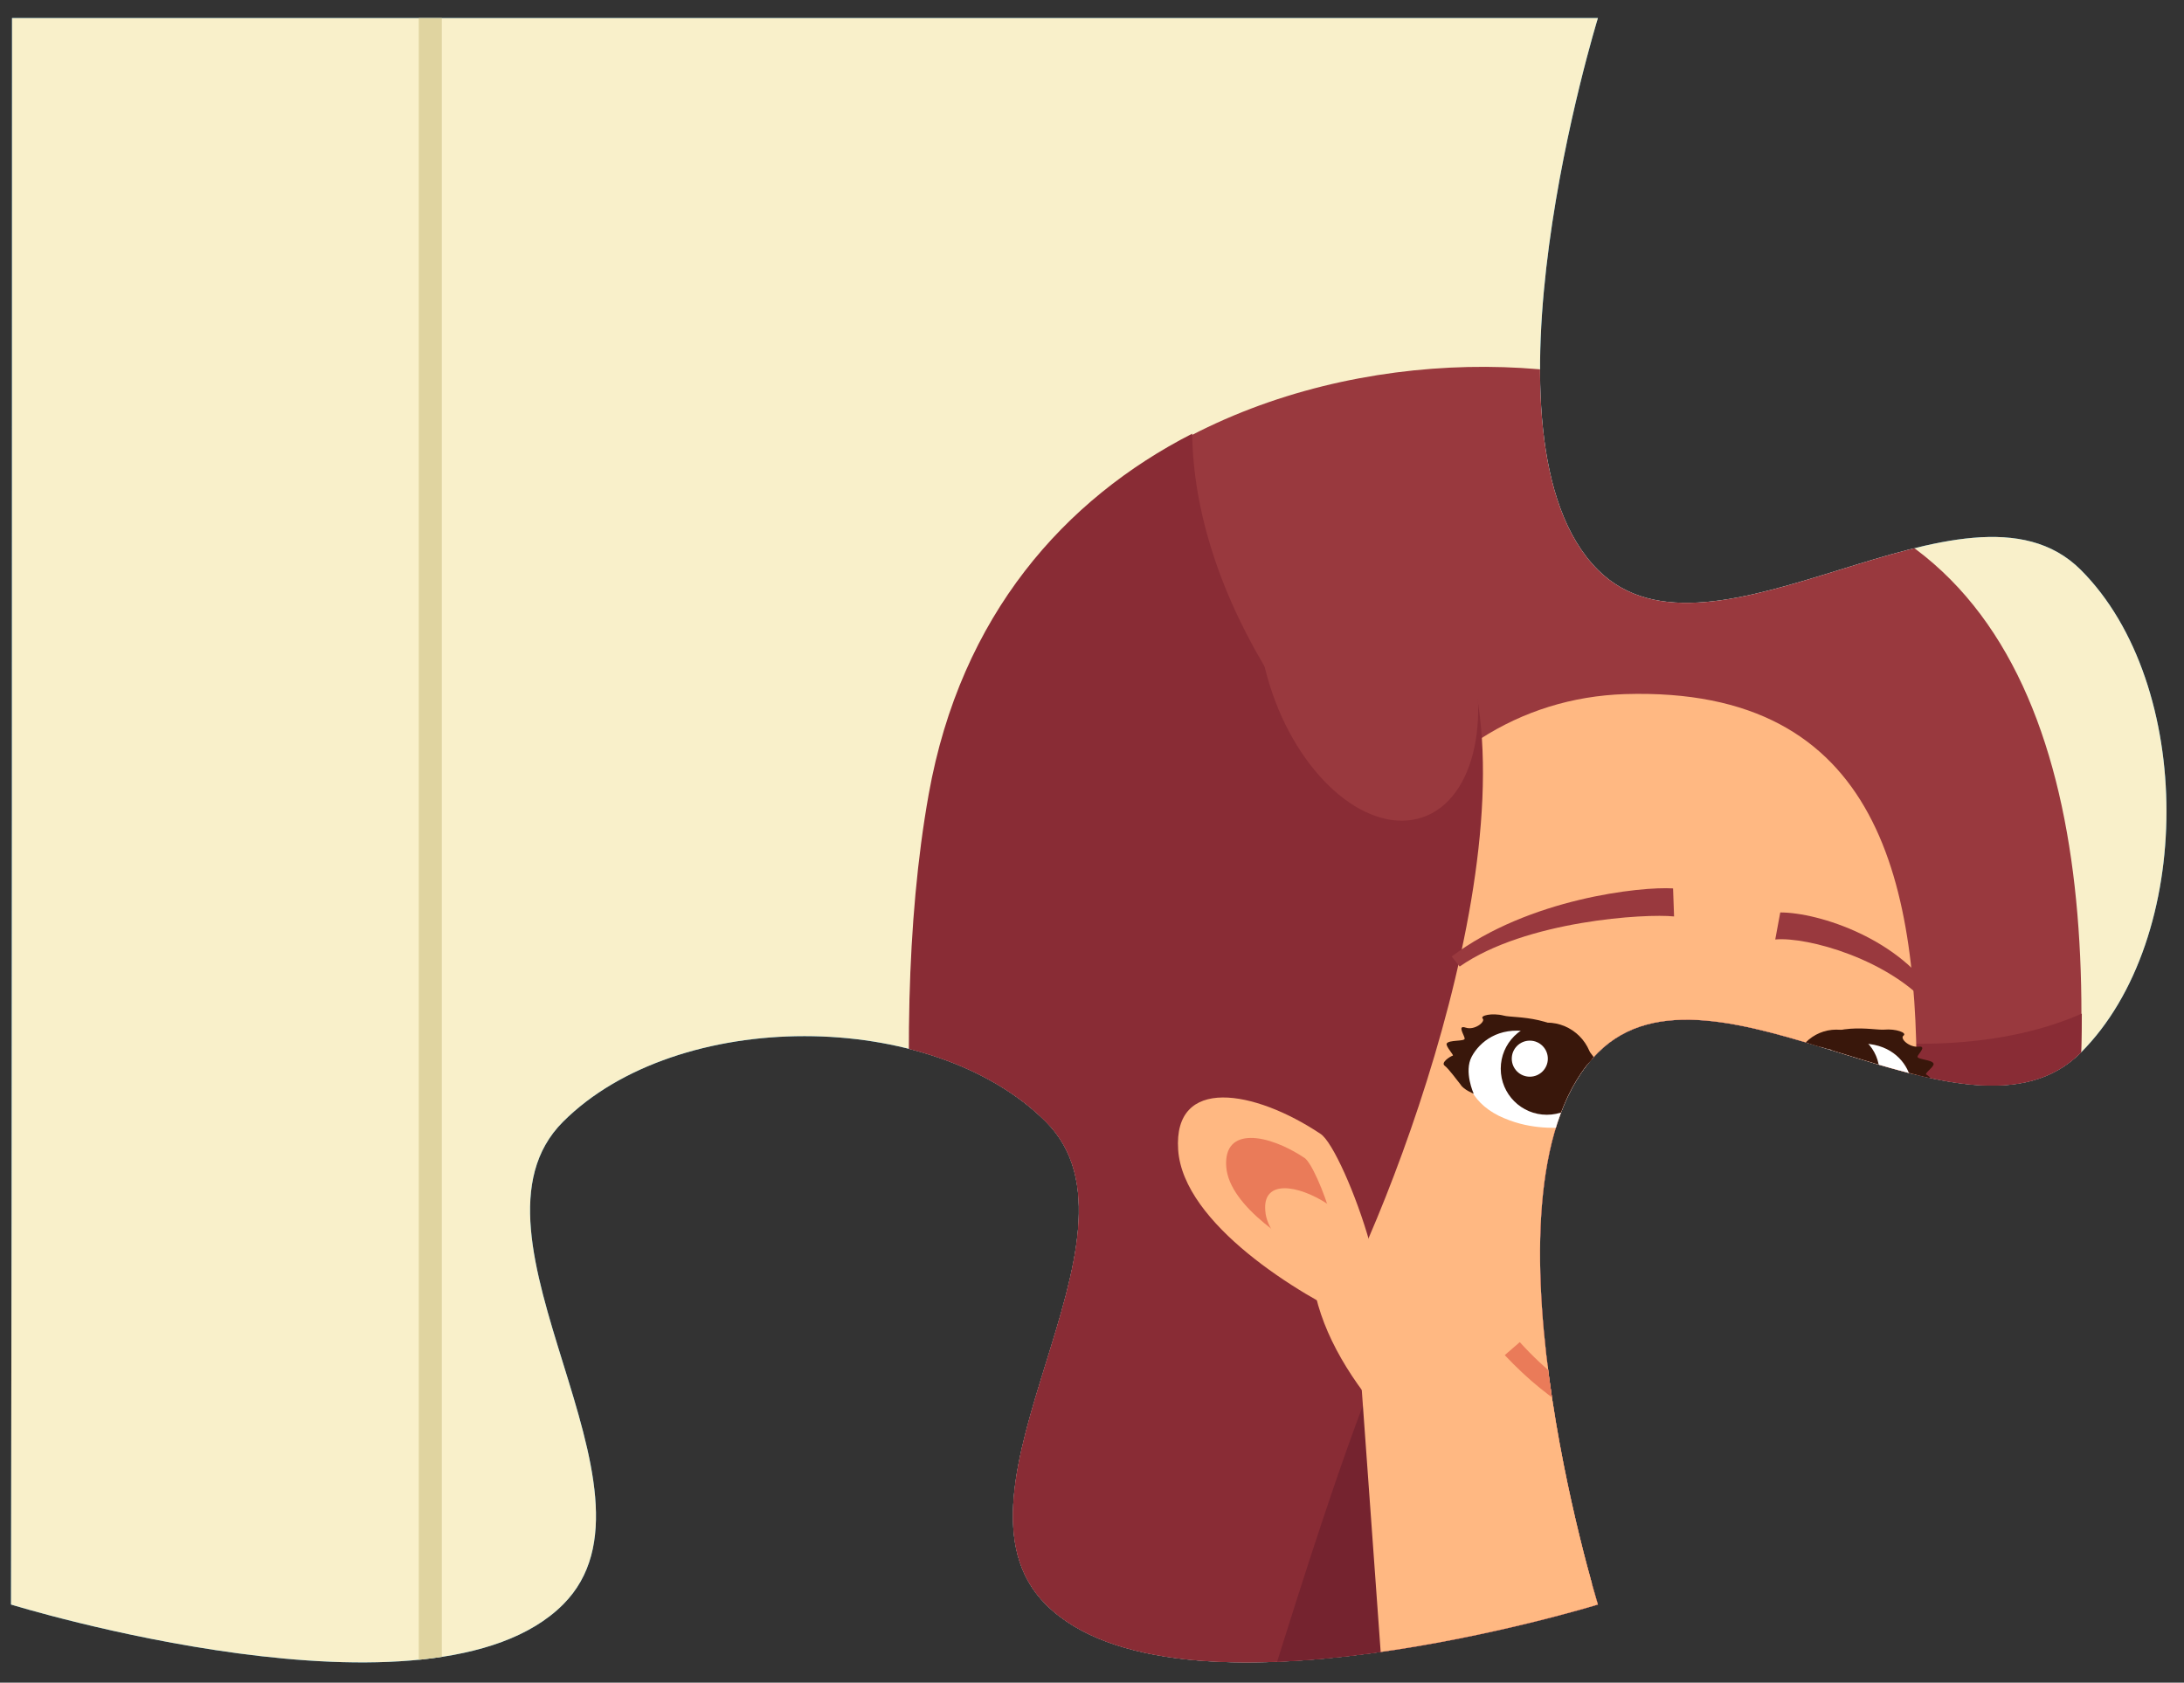 <?xml version="1.0" encoding="UTF-8" standalone="no"?>
<!DOCTYPE svg PUBLIC "-//W3C//DTD SVG 1.1//EN" "http://www.w3.org/Graphics/SVG/1.1/DTD/svg11.dtd">
<svg width="100%" height="100%" viewBox="0 0 218 168" version="1.1" xmlns="http://www.w3.org/2000/svg" xmlns:xlink="http://www.w3.org/1999/xlink" xml:space="preserve" xmlns:serif="http://www.serif.com/" style="fill-rule:evenodd;clip-rule:evenodd;stroke-linejoin:round;stroke-miterlimit:2;">
    <rect x="0" y="0" width="218" height="168" fill="#333333" stroke="none"/>
    <path id="path" d="M1.2,1.8L159.5,1.8C159.5,1.8 146.5,43.9 159.5,56.9C170.9,68.3 196.3,45.5 207.7,56.9C219.1,68.3 219.1,93.7 207.7,105.1C196.3,116.5 170.9,93.7 159.5,105.1C146.5,118.1 159.5,160.2 159.5,160.2C159.5,160.2 117.4,173.2 104.4,160.2C93,148.8 115.8,123.4 104.4,112C93,100.6 67.6,100.6 56.2,112C44.8,123.4 67.6,148.8 56.2,160.2C43.2,173.2 1.1,160.2 1.1,160.2C1.2,107.4 1.2,54.6 1.2,1.8Z" style="fill:rgb(49,149,210);fill-rule:nonzero;"/>
    <clipPath id="_clip1">
        <path id="path1" serif:id="path" d="M1.2,1.8L159.5,1.8C159.5,1.8 146.5,43.9 159.5,56.9C170.9,68.3 196.3,45.5 207.7,56.9C219.1,68.3 219.1,93.7 207.7,105.1C196.3,116.5 170.9,93.7 159.5,105.1C146.5,118.1 159.5,160.2 159.5,160.2C159.5,160.2 117.4,173.2 104.4,160.2C93,148.8 115.8,123.4 104.4,112C93,100.6 67.6,100.6 56.2,112C44.8,123.4 67.6,148.8 56.2,160.2C43.2,173.2 1.1,160.2 1.1,160.2C1.2,107.4 1.2,54.6 1.2,1.8Z" clip-rule="nonzero"/>
    </clipPath>
    <g clip-path="url(#_clip1)">
        <g>
            <rect x="-7.6" y="-9.5" width="232.6" height="181.7" style="fill:rgb(249,240,202);"/>
            <rect x="41.8" y="-22.3" width="2.3" height="233.5" style="fill:rgb(224,212,160);"/>
            <path d="M108.1,209.5L191.7,184.7C191.7,184.7 233.9,66.4 181.5,49.9C168.5,29 101.8,28.6 92.8,79.5C83.7,130.3 108.1,209.5 108.1,209.5Z" style="fill:rgb(153,57,62);fill-rule:nonzero;"/>
            <path d="M149.1,90.3C130.3,77.5 119.2,59.1 119,43.3C106.3,49.8 95.9,61.4 92.7,79.3C83.6,130.2 108.8,217.2 108.8,217.2L192.4,192.4C192.4,192.4 207.8,136.6 207.8,101.2C193.1,107.7 168.5,103.5 149.1,90.3Z" style="fill:rgb(137,44,53);fill-rule:nonzero;"/>
            <path d="M158.4,111.6C137.6,111.6 128.8,172.4 109.7,217.6L184.4,197.2C182,166.9 177.2,111.6 158.4,111.6Z" style="fill:rgb(117,35,47);fill-rule:nonzero;"/>
            <path d="M135,125.9L138.1,168.9L151.5,178.4L162.2,168.4L152.4,127.9L135,125.9Z" style="fill:rgb(255,184,130);fill-rule:nonzero;"/>
            <path d="M131,127.6C133.6,147.1 169.4,163.9 169.4,163.9C169.4,163.9 190.9,139 191.3,109.8C191.6,88.5 187.9,68.5 162.2,69.3C141.1,70 126.3,92.5 131,127.6Z" style="fill:rgb(255,184,130);fill-rule:nonzero;"/>
            <path d="M135,127.2C143.4,109.3 156.3,69.1 140.7,56.7C129.7,47.9 118.9,84.8 124.9,108.8C127.2,118.1 135,127.2 135,127.2Z" style="fill:rgb(137,44,53);fill-rule:nonzero;"/>
            <path d="M131.8,113.2C125.2,108.8 117.1,107.4 117.6,114.8C118.1,122.2 129.7,129.3 135.5,131.9C141.3,134.5 134.2,114.7 131.8,113.2Z" style="fill:rgb(255,184,130);fill-rule:nonzero;"/>
            <path d="M130.2,115.6C126.6,113.2 122.1,112.4 122.4,116.5C122.7,120.5 129,124.4 132.2,125.9C135.4,127.2 131.5,116.4 130.2,115.6Z" style="fill:rgb(234,123,89);fill-rule:nonzero;"/>
            <path d="M132.5,120.2C129.6,118.3 126,117.7 126.3,120.9C126.5,124.1 131.6,127.3 134.2,128.4C136.7,129.6 133.5,120.9 132.5,120.2Z" style="fill:rgb(255,184,130);fill-rule:nonzero;"/>
            <path d="M146.1,62.6C143.1,53.9 136.4,48.4 131.1,50.2C125.8,52 124,60.5 127,69.2C130,77.9 136.7,83.4 142,81.6C147.3,79.8 149.1,71.2 146.1,62.6Z" style="fill:rgb(153,57,62);fill-rule:nonzero;"/>
            <path d="M171.1,121.4C173.6,125.2 175.7,130.6 174.4,131.9C173.1,133.2 166.6,133.1 166.1,132.7C165.6,132.4 171.1,121.4 171.1,121.4Z" style="fill:rgb(234,123,89);fill-rule:nonzero;"/>
            <path d="M169.3,120.5C171.8,124.3 173.9,129.7 172.6,131C171.3,132.3 164.8,132.2 164.3,131.8C163.8,131.4 169.3,120.5 169.3,120.5Z" style="fill:rgb(255,184,130);fill-rule:nonzero;"/>
            <path d="M192.8,100.7L193.3,99.7C189.8,93.8 181.6,91.1 177.7,91.1L177.2,93.8C180.4,93.5 188.7,95.8 192.8,100.7Z" style="fill:rgb(153,57,62);fill-rule:nonzero;"/>
            <path d="M145.7,96.5C152.3,91.9 164.3,91.2 167.1,91.5L167,88.7C163.8,88.5 152.6,89.7 144.9,95.5L145.7,96.5Z" style="fill:rgb(153,57,62);fill-rule:nonzero;"/>
            <path d="M173.5,143.2L173.1,142.3C172.6,142.4 161.9,145.3 151.7,134L150.2,135.3C159.6,145.3 168.5,144.7 173.5,143.2Z" style="fill:rgb(234,123,89);fill-rule:nonzero;"/>
            <path d="M160.4,146.8C160.5,146.2 161.9,146.7 163.8,147.1C165.7,147.5 167.3,147.7 167.2,148.4C167.1,149 165.4,149.2 163.6,148.8C161.6,148.3 160.2,147.4 160.4,146.8Z" style="fill:rgb(234,123,89);fill-rule:nonzero;"/>
            <path d="M160.3,112.2C161.6,110.8 159.8,105.2 154.6,103.2C149.5,101.3 146.6,104.6 146.3,106C146.1,107.4 146.6,109.9 149.6,111.4C152.5,112.8 155,112.6 156.5,112.6C158.3,112.6 159.6,113 160.3,112.2Z" style="fill:white;fill-rule:nonzero;"/>
            <circle cx="154.4" cy="106.7" r="4.6" style="fill:rgb(57,23,11);"/>
            <circle cx="152.7" cy="105.7" r="1.8" style="fill:white;"/>
            <path d="M160.7,111C160.7,111 161.5,108.4 158.5,104.8C155.5,101.2 151.2,101.7 150.1,101.4C148.9,101.1 147.7,101.4 148,101.7C148.3,102 147.2,102.9 146.3,102.6C145.4,102.3 146.2,103.4 146.2,103.7C146.2,104 144.6,103.8 144.4,104.2C144.3,104.5 145.2,105.4 145,105.4C144.7,105.5 143.8,106.1 144.2,106.4C144.6,106.7 145.4,107.8 145.8,108.3C146.1,108.8 147.1,109.2 147.1,109.2C147.1,109.2 146.1,107 146.9,105.5C147.7,104 149.6,102.5 152.5,103C155.5,103.5 157.2,105 158.5,106.3C159.8,107.7 160.7,111 160.7,111Z" style="fill:rgb(57,23,11);fill-rule:nonzero;"/>
            <path d="M177,111.6C175.9,110.1 178.4,105.1 183.5,103.9C188.6,102.8 190.9,106.3 190.9,107.7C190.9,109 190.1,111.3 187.1,112.3C184.2,113.3 181.8,112.7 180.5,112.5C178.8,112.2 177.6,112.4 177,111.6Z" style="fill:white;fill-rule:nonzero;"/>
            <circle cx="183.3" cy="107.1" r="4.3" style="fill:rgb(57,23,11);"/>
            <path d="M180,106.1C179.9,107.1 180.7,107.9 181.6,107.9C182.6,108 183.4,107.2 183.4,106.3C183.5,105.3 182.7,104.5 181.8,104.5C180.9,104.4 180.1,105.1 180,106.1Z" style="fill:white;fill-rule:nonzero;"/>
            <path d="M176.8,110.4C176.8,110.4 176.4,107.8 179.7,104.8C183,101.8 186.9,102.9 188.1,102.8C189.2,102.7 190.4,103.1 190,103.4C189.6,103.7 190.6,104.6 191.5,104.5C192.4,104.4 191.4,105.3 191.4,105.5C191.4,105.8 192.9,105.8 193,106.2C193.1,106.5 192,107.2 192.3,107.3C192.5,107.4 193.3,108.1 192.9,108.4C192.5,108.7 191.6,109.6 191.2,110C190.8,110.4 189.9,110.7 189.9,110.7C189.9,110.7 191.2,108.7 190.6,107.3C190.1,105.8 188.5,104.1 185.6,104.2C182.7,104.3 180.9,105.5 179.6,106.5C178.1,107.4 176.8,110.4 176.8,110.4Z" style="fill:rgb(57,23,11);fill-rule:nonzero;"/>
        </g>
    </g>
</svg>
